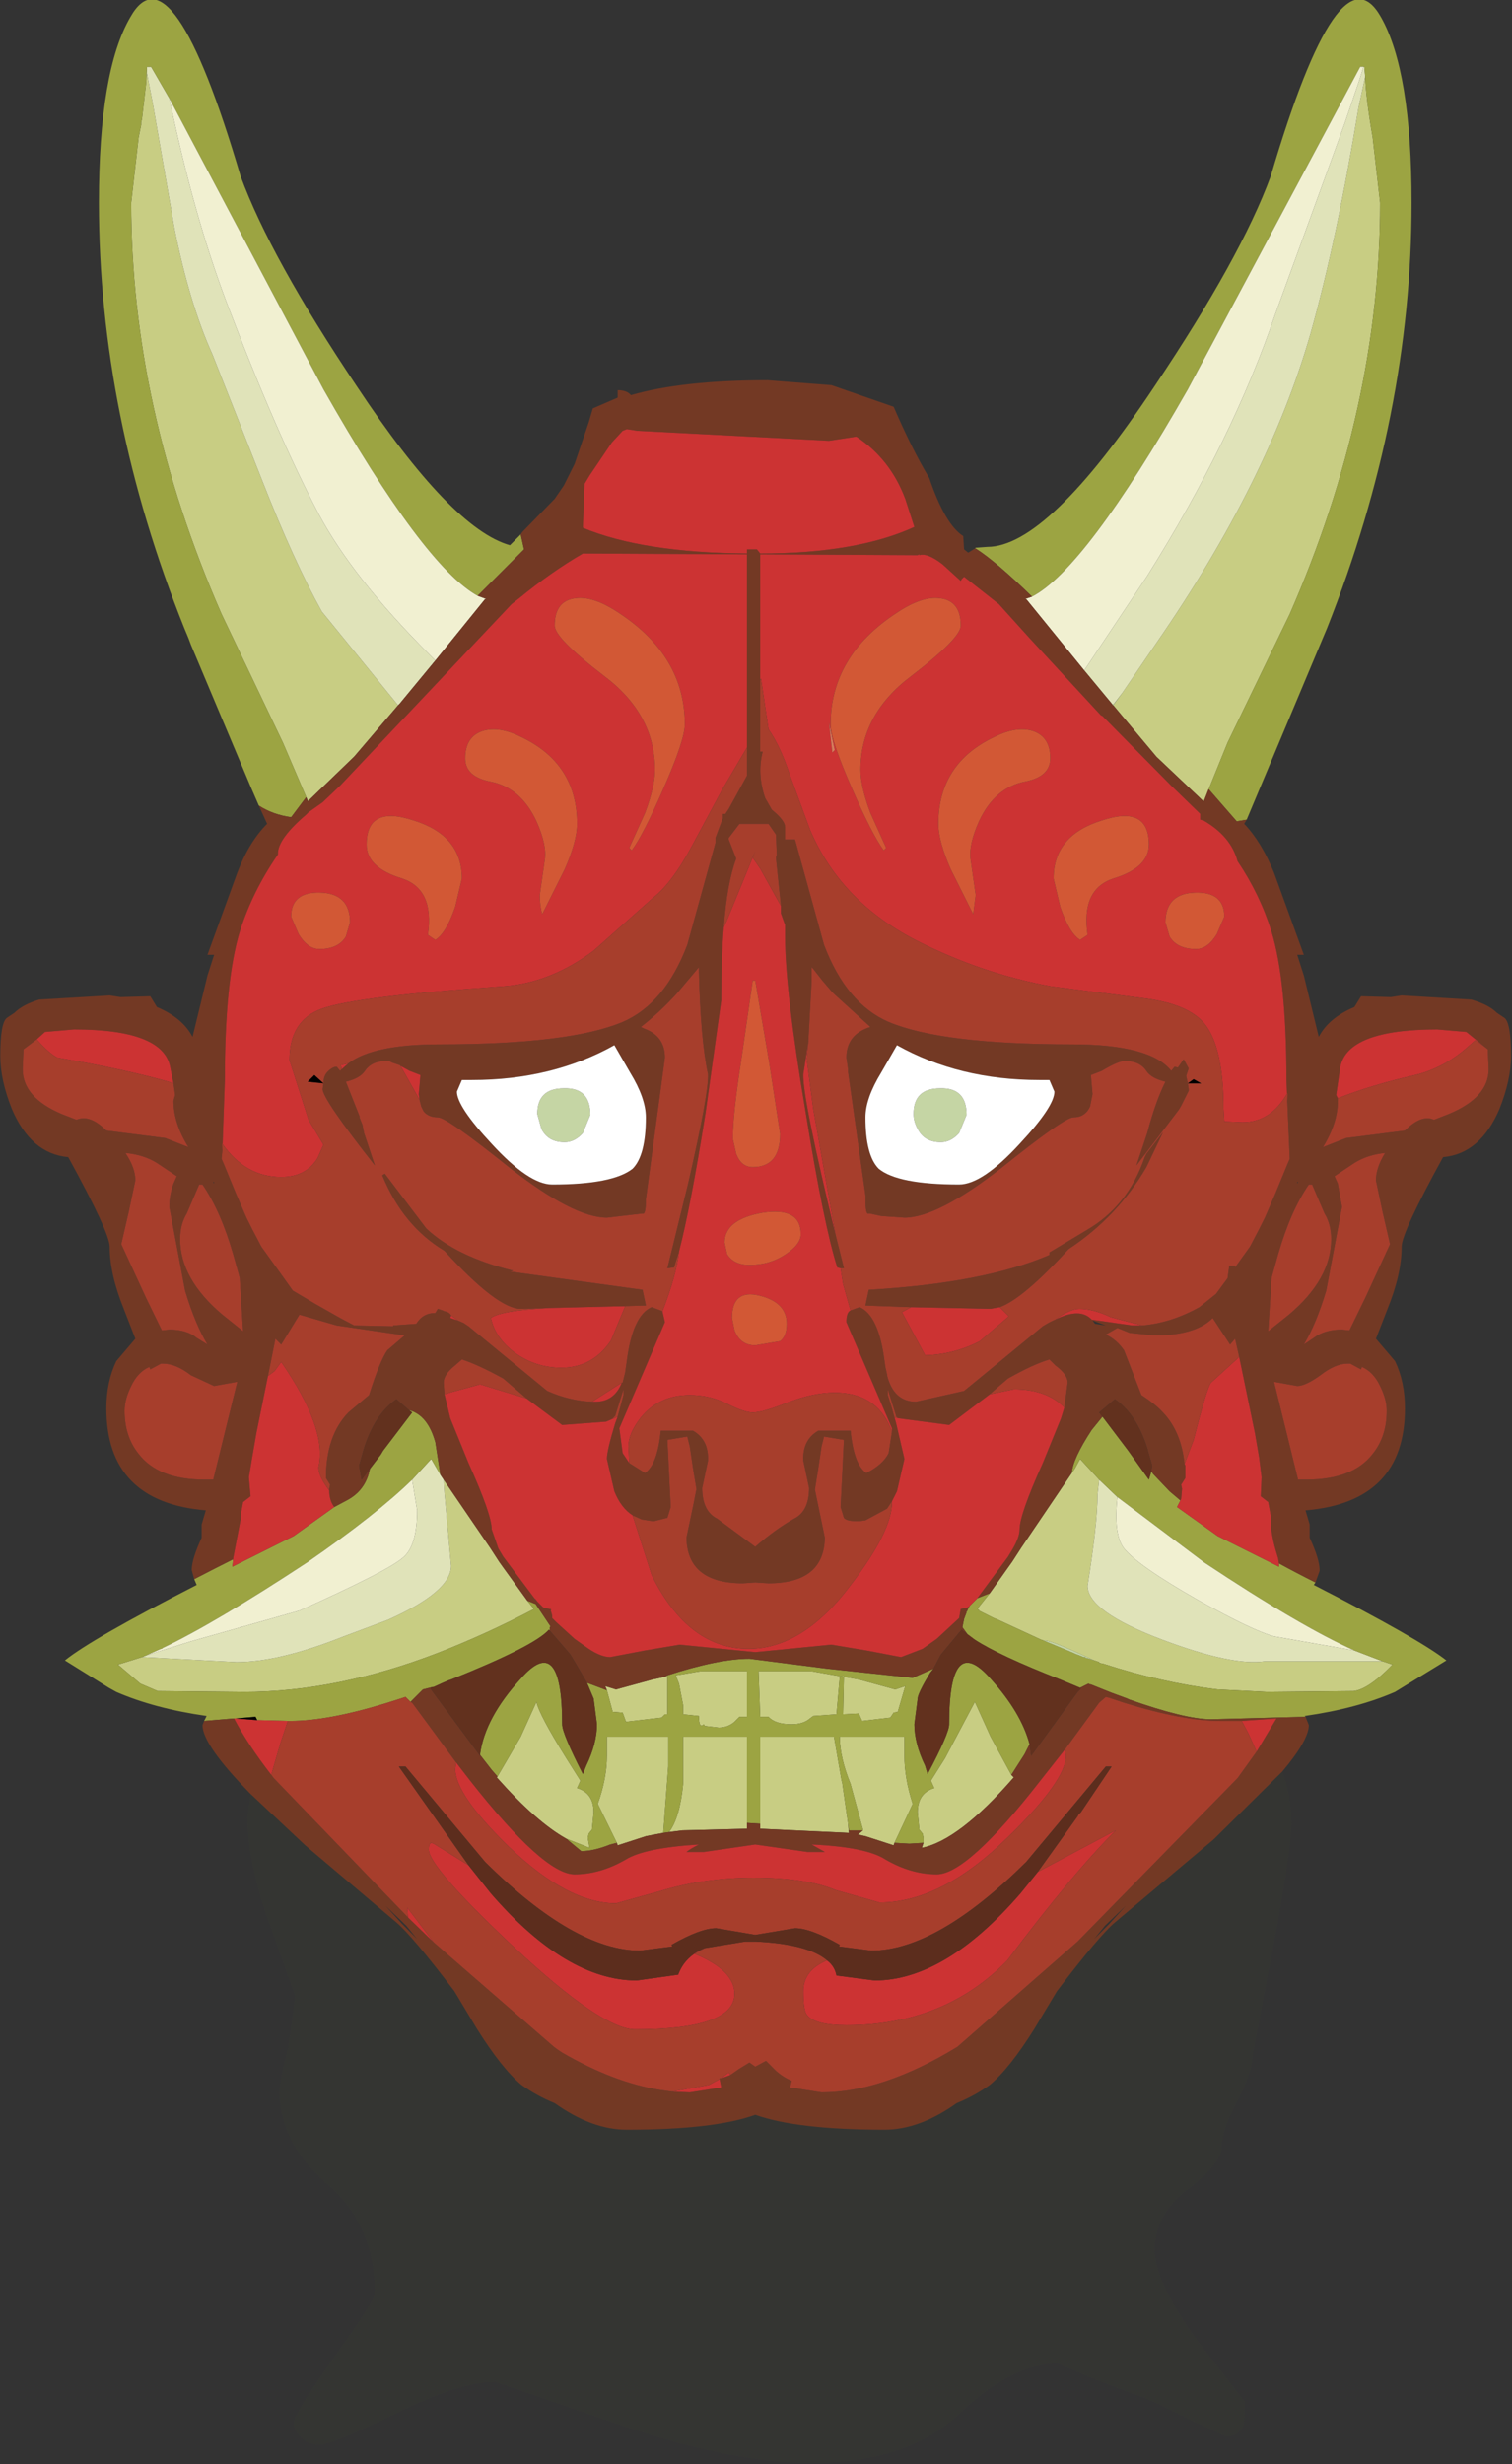 <?xml version="1.0" encoding="UTF-8" standalone="no"?>
<svg xmlns:ffdec="https://www.free-decompiler.com/flash" xmlns:xlink="http://www.w3.org/1999/xlink" ffdec:objectType="frame" height="126.15px" width="77.45px" xmlns="http://www.w3.org/2000/svg">
  <rect width="100%" height="100%" fill="#333333" stroke="none"/>
  <g transform="matrix(1.0, 0.0, 0.0, 1.0, -73.35, -117.35)">
    <use ffdec:characterId="542" height="148.55" id="am_Moment_Hard" transform="matrix(0.849, 0.0, 0.0, 0.849, 73.364, 117.332)" width="91.15" xlink:href="#sprite0"/>
  </g>
  <defs>
    <g id="sprite0" transform="matrix(1.0, 0.0, 0.0, 1.0, 10.05, 14.15)">
      <use ffdec:characterId="541" height="148.55" transform="matrix(1.0, 0.0, 0.0, 1.0, -10.05, -14.15)" width="91.15" xlink:href="#shape0"/>
    </g>
    <g id="shape0" transform="matrix(1.0, 0.0, 0.0, 1.0, 10.05, 14.15)">
      <path d="M72.3 -9.5 Q72.35 -8.15 72.75 -5.85 L73.2 -1.9 Q73.2 10.45 67.75 22.9 L64.0 30.65 62.6 34.1 62.55 34.2 59.7 31.5 59.45 31.2 57.1 28.4 57.65 27.65 59.7 24.65 Q66.45 14.9 69.0 6.0 70.6 0.3 71.9 -7.65 L72.3 -9.5 M13.95 28.4 L11.3 31.5 8.5 34.2 8.5 34.15 7.0 30.65 3.3 22.9 Q-2.15 10.45 -2.15 -1.9 L-1.7 -5.85 -1.55 -6.6 -1.55 -6.75 -1.5 -6.95 -1.25 -9.1 -1.2 -9.7 -0.85 -7.9 0.45 -0.4 Q1.35 4.15 2.75 7.25 L5.75 14.85 Q7.65 19.7 9.35 22.75 L13.95 28.4 M16.7 75.1 L19.5 79.2 20.05 80.05 20.3 80.4 21.75 82.4 22.15 82.9 Q19.3 84.4 16.35 85.55 10.25 87.9 4.65 87.9 L-0.55 87.85 -1.6 87.4 -2.95 86.25 -2.3 86.05 -1.5 85.8 4.2 86.1 Q6.75 86.1 10.55 84.6 L13.35 83.55 Q17.15 81.85 17.15 80.3 L16.75 75.9 16.7 75.1 M26.55 87.8 L26.45 87.55 27.1 87.75 29.3 87.15 30.0 87.0 30.15 86.95 30.2 86.95 30.2 87.75 30.2 88.65 30.2 88.75 30.2 89.25 30.15 89.25 30.05 89.25 29.85 89.45 27.7 89.7 27.5 89.15 26.9 89.1 26.55 87.8 M49.65 81.95 L50.75 80.4 51.0 80.05 51.55 79.2 54.8 74.4 55.1 73.85 56.25 75.1 56.15 76.0 Q56.15 77.75 55.55 81.5 55.55 83.05 60.05 84.75 64.3 86.35 66.25 86.05 L73.35 86.05 73.95 86.25 Q72.5 87.75 71.6 87.85 L66.4 87.9 63.4 87.75 Q60.05 87.35 56.5 86.2 L56.25 86.15 56.25 86.1 55.95 86.0 Q53.4 84.8 53.0 84.8 L52.9 84.8 52.75 84.75 50.15 83.55 49.9 83.45 49.0 83.0 49.0 82.95 48.9 82.9 48.85 82.9 48.9 82.9 49.05 82.7 49.65 81.95 M50.95 92.9 L51.1 93.05 Q47.8 96.85 45.55 97.3 L45.65 97.0 45.65 96.7 45.6 96.45 45.4 96.2 45.3 95.15 Q45.3 94.0 46.3 93.7 L46.1 93.25 46.95 91.9 48.75 88.5 49.7 90.6 50.95 92.9 M43.9 97.0 L43.85 97.15 42.15 96.6 41.7 96.5 42.0 96.25 42.0 96.2 41.25 93.45 Q40.6 91.85 40.6 90.6 L41.05 90.6 44.5 90.6 44.5 91.75 Q44.5 93.1 45.0 94.65 L43.9 97.0 M41.1 95.85 L41.15 96.4 35.8 96.15 35.8 95.85 35.8 90.6 40.25 90.6 40.7 93.2 40.75 93.4 41.1 95.85 M35.0 95.8 L35.0 96.15 31.1 96.25 30.3 96.35 Q30.95 95.5 31.15 93.45 L31.15 90.6 35.0 90.6 35.0 95.8 M29.95 96.4 L29.15 96.55 28.9 96.6 27.2 97.15 27.15 97.0 26.0 94.65 Q26.55 93.1 26.55 91.75 L26.55 90.6 30.0 90.6 30.25 90.6 30.25 92.4 29.95 96.4 M24.1 96.75 Q22.3 95.75 19.9 93.05 L19.95 93.0 21.35 90.6 22.3 88.5 Q22.45 89.25 24.1 91.9 L24.95 93.25 24.75 93.7 Q25.75 94.0 25.75 95.15 L25.65 96.2 25.45 96.45 25.4 96.7 25.5 97.3 24.1 96.75 M39.0 89.35 L38.8 89.5 Q38.4 89.85 37.7 89.85 36.7 89.85 36.3 89.4 L36.1 89.4 35.8 89.4 35.7 86.65 36.95 86.65 38.9 86.65 41.75 87.15 43.95 87.75 44.55 87.55 44.1 89.1 43.85 89.15 43.65 89.45 41.95 89.65 41.75 89.2 40.8 89.25 40.85 86.95 40.6 86.95 40.4 89.25 39.0 89.35 M34.25 89.7 Q33.85 90.05 33.3 90.05 L32.45 89.95 32.4 89.85 Q32.1 90.15 32.1 89.35 L31.15 89.25 31.15 88.7 30.9 87.4 30.7 86.9 32.2 86.65 34.1 86.65 35.0 86.65 35.0 89.4 34.55 89.4 34.25 89.7" fill="#c8cd83" fill-rule="evenodd" stroke="none"/>
      <path d="M72.2 -10.1 L72.25 -10.1 72.3 -9.5 71.9 -7.65 Q70.6 0.3 69.0 6.0 66.45 14.9 59.7 24.65 L57.65 27.65 57.15 28.3 57.05 28.35 55.35 26.3 59.15 20.6 Q64.3 12.4 66.9 4.75 L71.05 -6.65 71.95 -9.3 72.2 -10.1 M16.2 25.7 L14.05 28.3 13.95 28.4 9.35 22.75 Q7.65 19.7 5.75 14.85 L2.75 7.25 Q1.35 4.15 0.45 -0.4 L-0.85 -7.9 -1.2 -9.7 -1.25 -9.1 -1.2 -10.1 -0.95 -10.1 0.15 -8.2 Q1.6 -1.2 3.6 4.1 6.6 12.0 9.15 16.85 11.2 20.7 15.85 25.35 L16.2 25.7 M16.5 74.8 L16.7 75.1 16.75 75.9 17.15 80.3 Q17.15 81.85 13.35 83.55 L10.55 84.6 Q6.75 86.1 4.2 86.1 L-1.5 85.8 -1.25 85.7 1.45 84.85 8.0 83.0 Q13.35 80.6 14.25 79.8 15.1 79.1 15.1 76.95 L14.8 75.1 15.95 73.85 16.5 74.8 M57.35 76.15 Q57.1 78.4 57.75 79.25 58.6 80.3 62.2 82.35 65.5 84.2 66.8 84.55 L71.65 85.4 73.35 86.05 66.25 86.05 Q64.3 86.35 60.05 84.75 55.55 83.05 55.55 81.5 56.15 77.75 56.15 76.0 L56.25 75.1 57.35 76.15" fill="#e0e3b9" fill-rule="evenodd" stroke="none"/>
      <path d="M72.2 -10.1 L72.0 -10.1 61.6 9.35 Q55.4 20.2 52.2 21.85 50.05 19.75 48.8 18.95 L48.75 18.95 48.8 18.9 49.5 18.85 Q53.15 18.85 59.6 9.15 64.8 1.4 66.6 -3.5 70.75 -17.55 73.25 -13.1 75.1 -9.85 75.1 -1.9 75.1 10.9 70.0 23.75 L65.15 35.3 64.55 35.4 62.85 33.45 62.6 34.1 64.0 30.65 67.75 22.9 Q73.2 10.45 73.2 -1.9 L72.75 -5.85 Q72.35 -8.15 72.3 -9.5 L72.25 -10.1 72.2 -10.1 M21.35 18.1 L21.55 19.0 18.75 21.8 Q15.5 20.0 9.45 9.35 L0.15 -8.2 -0.95 -10.1 -1.2 -10.1 -1.25 -9.1 -1.5 -6.95 -1.55 -6.75 -1.55 -6.6 -1.7 -5.85 -2.15 -1.9 Q-2.15 10.45 3.3 22.9 L7.0 30.65 8.5 34.15 8.4 33.95 7.5 35.15 Q6.4 35.0 5.55 34.45 L5.05 33.3 1.45 24.75 1.3 24.35 1.05 23.75 Q-4.1 10.9 -4.1 -1.9 -4.1 -9.85 -2.2 -13.1 0.3 -17.55 4.45 -3.5 6.25 1.4 11.45 9.15 17.15 17.75 20.7 18.75 L21.35 18.1 M1.65 81.1 Q2.9 80.45 4.0 79.9 L3.95 80.35 7.65 78.5 10.1 76.75 10.85 76.35 Q12.0 75.75 12.25 74.45 L12.9 73.6 13.05 73.35 14.8 71.05 14.6 70.9 Q15.75 71.2 16.2 72.85 L16.5 74.8 15.95 73.85 14.8 75.1 Q12.65 77.2 8.45 80.1 2.9 83.75 -0.25 85.25 L-0.3 85.3 -0.35 85.3 -1.25 85.7 -1.5 85.8 -2.3 86.05 -2.95 86.25 -1.6 87.4 -0.55 87.85 4.65 87.9 Q10.25 87.9 16.35 85.55 19.3 84.4 22.15 82.9 L21.75 82.4 22.25 82.6 23.15 83.95 23.1 84.0 23.1 84.2 23.05 84.15 Q22.15 85.15 17.15 87.15 L17.0 87.2 16.65 87.35 16.1 87.6 16.05 87.6 15.45 87.75 14.7 88.5 14.4 88.2 14.25 88.25 14.1 88.3 13.15 88.6 Q9.7 89.65 7.45 89.65 L7.3 89.65 5.45 89.6 5.35 89.4 4.15 89.5 4.05 89.5 2.25 89.65 2.4 89.35 Q-0.75 88.9 -3.05 87.9 L-3.5 87.65 -6.15 86.0 Q-4.55 84.7 1.8 81.45 L1.65 81.1 M25.35 87.35 L26.55 87.8 26.9 89.1 27.5 89.15 27.7 89.7 29.85 89.45 30.05 89.25 30.15 89.25 30.2 89.25 30.2 88.75 30.2 88.65 30.2 87.75 30.2 86.95 30.15 86.95 30.0 87.0 30.2 86.9 Q33.3 85.9 35.15 85.9 L39.85 86.5 45.0 87.05 46.25 86.5 46.05 86.75 Q45.3 88.0 45.3 88.3 L45.1 89.85 Q45.1 91.0 45.75 92.35 L45.9 92.85 Q47.2 90.4 47.2 89.85 47.2 84.25 49.7 87.1 51.55 89.15 52.05 91.05 L51.75 91.65 50.95 92.9 49.7 90.6 48.75 88.5 46.95 91.9 46.1 93.25 46.3 93.7 Q45.3 94.0 45.3 95.15 L45.4 96.2 45.6 96.45 45.65 96.7 45.65 97.0 44.8 97.05 43.9 97.0 45.0 94.65 Q44.5 93.1 44.5 91.75 L44.5 90.6 41.05 90.6 40.6 90.6 Q40.6 91.85 41.25 93.45 L42.0 96.2 42.0 96.25 41.15 96.25 41.1 95.85 40.75 93.4 40.7 93.2 40.25 90.6 35.8 90.6 35.8 95.85 35.0 95.8 35.0 90.6 31.15 90.6 31.15 93.45 Q30.95 95.5 30.3 96.35 L31.1 96.25 30.3 96.35 29.95 96.4 30.25 92.4 30.25 90.6 30.0 90.6 26.55 90.6 26.55 91.75 Q26.55 93.1 26.0 94.65 L27.15 97.0 26.75 97.1 Q25.75 97.5 25.0 97.5 L24.1 96.75 25.5 97.3 25.4 96.7 25.45 96.45 25.65 96.2 25.75 95.15 Q25.75 94.0 24.75 93.7 L24.95 93.25 24.1 91.9 Q22.45 89.25 22.3 88.5 L21.35 90.6 19.95 93.0 19.6 92.6 18.9 91.7 18.9 91.65 Q19.2 89.45 21.35 87.1 23.85 84.25 23.85 89.85 23.85 90.4 25.1 92.85 L25.3 92.35 Q25.95 91.0 25.95 89.85 L25.75 88.3 25.35 87.35 M48.75 84.75 L48.4 84.55 48.0 84.0 48.1 83.5 48.25 83.1 48.25 83.05 48.3 83.0 48.35 82.85 48.45 82.7 48.55 82.6 48.6 82.55 48.9 82.25 49.65 81.95 49.05 82.7 48.9 82.9 48.85 82.9 48.9 82.9 49.0 82.95 49.0 83.0 49.9 83.45 50.15 83.55 52.75 84.75 52.9 84.8 54.7 85.55 54.8 85.6 55.2 85.75 55.3 85.8 55.4 85.8 55.45 85.85 55.65 85.9 55.95 86.0 56.25 86.1 56.25 86.15 56.5 86.2 Q60.05 87.35 63.4 87.75 L66.4 87.9 71.6 87.85 Q72.5 87.75 73.95 86.25 L73.35 86.05 71.65 85.4 Q68.4 83.95 62.6 80.1 L57.35 76.15 56.25 75.1 55.1 73.85 54.8 74.4 54.6 74.7 Q54.65 73.85 55.8 72.1 L56.45 71.3 58.0 73.35 59.25 75.1 59.4 74.6 59.5 74.75 60.5 75.8 61.15 76.35 60.95 76.75 63.4 78.5 67.1 80.35 67.1 80.15 Q68.2 80.75 69.3 81.3 L69.2 81.45 Q75.55 84.7 77.2 86.0 L74.1 87.9 Q71.8 88.9 68.65 89.35 L68.7 89.4 63.0 89.55 Q61.45 89.55 58.05 88.35 L57.95 88.3 57.0 87.95 56.0 87.55 55.75 87.45 55.7 87.45 55.6 87.4 55.1 87.65 53.9 87.15 Q50.2 85.7 48.75 84.75 M39.0 89.35 L40.4 89.25 40.6 86.95 40.85 86.95 40.8 89.25 41.75 89.2 41.95 89.65 43.65 89.45 43.85 89.15 44.1 89.1 44.55 87.55 43.95 87.75 41.75 87.15 38.9 86.65 36.95 86.65 35.7 86.65 35.8 89.4 36.1 89.4 36.3 89.4 Q36.7 89.85 37.7 89.85 38.4 89.85 38.8 89.5 L39.0 89.35 M34.25 89.7 L34.55 89.4 35.0 89.4 35.0 86.65 34.1 86.65 32.2 86.65 30.7 86.9 30.9 87.4 31.15 88.7 31.15 89.25 32.1 89.35 Q32.1 90.15 32.4 89.85 L32.45 89.95 33.3 90.05 Q33.85 90.05 34.25 89.7" fill="#9ca442" fill-rule="evenodd" stroke="none"/>
      <path d="M52.2 21.85 Q55.4 20.2 61.6 9.35 L72.0 -10.1 72.2 -10.1 71.95 -9.3 71.05 -6.65 66.9 4.75 Q64.3 12.4 59.15 20.6 L55.35 26.3 51.85 22.0 51.75 22.0 52.2 21.85 M18.75 21.8 L19.3 22.0 19.2 22.0 16.2 25.7 15.85 25.35 Q11.2 20.7 9.15 16.85 6.6 12.0 3.6 4.1 1.6 -1.2 0.15 -8.2 L9.45 9.35 Q15.5 20.0 18.75 21.8 M14.8 75.1 L15.1 76.95 Q15.1 79.1 14.25 79.8 13.35 80.6 8.0 83.0 L1.45 84.85 -1.25 85.7 -0.35 85.3 -0.3 85.3 -0.25 85.25 Q2.9 83.75 8.45 80.1 12.65 77.2 14.8 75.1 M71.65 85.4 L66.8 84.55 Q65.5 84.2 62.2 82.35 58.6 80.3 57.75 79.25 57.1 78.4 57.35 76.15 L62.6 80.1 Q68.4 83.95 71.65 85.4" fill="#f1f0d1" fill-rule="evenodd" stroke="none"/>
      <path d="M62.6 34.1 L62.85 33.45 64.55 35.4 65.15 35.3 65.0 35.55 Q66.05 36.65 66.8 38.5 L68.6 43.45 68.2 43.45 68.6 44.7 69.5 48.4 Q70.1 47.25 71.65 46.6 L72.05 45.95 73.85 46.0 74.5 45.9 78.7 46.15 Q79.75 46.45 80.25 46.95 L80.7 47.25 Q81.1 47.55 81.1 49.55 81.1 51.0 80.4 52.75 79.25 55.45 77.0 55.65 74.5 60.2 74.5 61.05 74.5 62.7 73.65 64.8 L72.95 66.6 74.1 67.95 Q74.7 69.2 74.7 70.8 74.7 76.45 68.7 76.95 L68.95 77.8 68.95 78.6 Q69.55 79.9 69.55 80.55 L69.55 80.6 69.3 81.3 Q68.2 80.75 67.1 80.15 L67.05 79.85 66.9 79.35 Q66.6 78.3 66.6 77.5 L66.6 77.25 66.45 76.45 66.0 76.1 66.05 74.95 65.9 73.75 65.65 72.3 64.7 67.7 64.6 67.25 64.45 66.6 64.15 66.95 63.1 65.35 63.0 65.45 Q61.95 66.4 59.6 66.4 L58.1 66.25 57.35 65.95 56.65 66.35 Q57.3 66.65 57.75 67.3 L58.8 70.0 Q59.65 70.55 60.1 71.05 61.2 72.2 61.4 74.15 L61.45 74.25 61.45 75.0 61.2 75.4 61.25 75.65 61.2 76.25 61.15 76.35 60.5 75.8 59.5 74.75 59.4 74.6 59.4 74.55 59.45 74.25 59.2 73.4 59.15 73.2 Q58.5 71.15 57.2 70.25 L56.25 71.05 56.45 71.3 55.8 72.1 Q54.65 73.85 54.6 74.7 L54.8 74.4 51.55 79.2 51.0 80.05 50.75 80.4 49.65 81.95 48.9 82.25 50.75 79.75 51.05 79.25 Q51.45 78.55 51.45 78.1 51.45 77.2 52.85 74.1 L53.95 71.4 54.15 70.75 54.35 69.25 Q54.35 68.75 53.6 68.2 L53.25 67.85 Q52.25 68.15 50.75 69.0 50.15 69.5 49.65 69.95 L47.2 71.8 44.15 71.4 44.0 71.3 44.0 71.25 43.5 69.65 43.5 70.0 43.75 70.8 44.0 71.7 44.5 73.85 44.05 75.8 43.75 76.4 43.45 76.85 42.15 77.55 41.8 77.6 41.6 77.6 Q41.0 77.6 40.85 77.4 L40.65 76.75 40.85 72.7 39.65 72.5 39.5 73.1 39.3 74.45 39.1 75.7 39.7 78.6 Q39.65 81.35 36.3 81.35 L35.5 81.3 34.75 81.35 Q31.4 81.35 31.35 78.6 L31.8 76.45 31.95 75.7 31.95 75.65 31.75 74.45 31.55 73.1 31.4 72.5 30.2 72.7 30.4 76.75 30.2 77.4 29.4 77.6 29.35 77.6 29.3 77.6 28.65 77.5 28.1 77.25 Q27.4 76.8 27.0 75.8 L26.55 73.85 Q26.55 73.35 27.05 71.7 L27.2 71.3 27.55 70.0 27.55 69.65 27.05 71.25 26.85 71.45 26.5 71.6 23.85 71.8 21.7 70.2 20.3 69.0 Q18.75 68.15 17.8 67.85 L17.4 68.2 Q16.7 68.75 16.7 69.25 L16.75 69.95 17.1 71.4 18.2 74.1 Q19.6 77.2 19.6 78.1 L20.0 79.25 20.3 79.75 22.25 82.35 22.2 82.25 22.35 82.45 22.45 82.55 22.7 82.8 22.8 82.85 23.1 82.9 23.15 82.9 23.2 82.95 23.15 82.95 23.25 83.3 23.25 83.45 23.5 83.7 24.6 84.7 25.45 85.3 Q26.2 85.8 26.75 85.8 L28.85 85.4 30.95 85.05 35.5 85.5 40.1 85.05 42.2 85.4 44.3 85.8 45.6 85.3 46.45 84.7 47.8 83.45 47.9 82.9 48.35 82.8 48.45 82.7 48.35 82.85 48.3 83.0 48.25 83.05 48.25 83.1 48.1 83.5 48.0 84.0 48.4 84.55 48.75 84.75 47.95 84.15 46.7 85.65 46.25 86.5 45.0 87.05 39.85 86.5 35.15 85.9 Q33.3 85.9 30.2 86.9 L30.0 87.0 29.3 87.15 27.1 87.75 26.45 87.55 26.55 87.8 25.35 87.35 25.0 86.75 24.35 85.65 23.1 84.2 23.1 84.0 23.15 83.95 22.25 82.6 21.75 82.4 20.3 80.4 20.05 80.05 19.5 79.2 16.7 75.1 16.5 74.8 16.2 72.85 Q15.75 71.2 14.6 70.9 L13.85 70.25 Q12.55 71.15 11.9 73.2 L11.6 74.25 11.75 75.1 12.25 74.45 Q12.0 75.75 10.85 76.35 L10.1 76.75 Q9.8 76.35 9.8 75.75 L9.8 75.65 9.85 75.4 9.6 75.0 Q9.6 72.45 10.95 71.05 L12.2 70.0 Q12.85 67.95 13.3 67.3 L14.35 66.4 10.25 65.8 8.0 65.15 6.9 66.95 6.55 66.6 6.1 68.85 5.4 72.3 5.15 73.75 4.95 74.95 5.05 76.1 4.6 76.45 4.45 77.25 4.45 77.5 4.0 79.85 4.0 79.9 Q2.9 80.45 1.65 81.1 L1.5 80.55 Q1.5 79.9 2.1 78.6 L2.1 77.8 2.35 76.95 Q-3.65 76.45 -3.65 70.8 -3.65 69.2 -3.05 67.95 L-1.9 66.6 -2.6 64.8 Q-3.45 62.7 -3.45 61.05 -3.45 60.2 -5.95 55.65 -8.2 55.45 -9.35 52.75 -10.05 51.0 -10.05 49.55 -10.05 47.55 -9.65 47.25 L-9.2 46.95 Q-8.7 46.45 -7.7 46.15 L-3.45 45.9 -2.8 46.0 -1.0 45.95 -0.6 46.6 Q0.95 47.25 1.55 48.4 L2.45 44.7 2.85 43.45 2.45 43.45 4.25 38.5 Q4.95 36.65 6.05 35.55 L5.55 34.45 Q6.4 35.0 7.5 35.15 L8.4 33.95 8.5 34.15 8.5 34.2 11.3 31.5 13.95 28.4 14.05 28.3 16.2 25.7 19.2 22.0 19.3 22.0 18.75 21.8 21.55 19.0 21.35 18.1 21.45 17.95 23.4 15.95 23.95 15.15 24.6 13.85 25.45 11.35 25.7 10.5 27.2 9.85 27.2 9.4 Q27.75 9.4 28.0 9.7 31.1 8.8 36.25 8.8 L40.1 9.1 43.85 10.4 Q44.95 12.95 46.0 14.7 46.95 17.5 48.05 18.2 L48.1 19.0 48.35 19.2 48.75 18.95 48.8 18.95 Q50.05 19.75 52.2 21.85 L51.75 22.0 51.85 22.0 55.35 26.3 57.05 28.35 57.1 28.4 59.45 31.2 59.7 31.5 62.55 34.2 62.6 34.1 M44.55 15.95 Q43.65 13.55 41.6 12.2 L39.95 12.45 28.4 11.85 27.75 11.75 27.5 11.85 26.85 12.55 25.5 14.55 25.2 15.05 25.1 17.7 Q28.7 19.2 35.0 19.25 L35.0 19.0 35.6 19.0 35.8 19.25 Q41.6 19.25 45.1 17.65 L44.55 15.95 M67.6 52.25 L67.55 50.95 Q67.55 45.0 66.65 42.05 65.95 39.8 64.6 37.8 64.2 36.3 62.55 35.35 L62.35 35.3 62.35 35.2 62.35 34.95 60.6 33.25 56.45 29.05 56.35 29.0 52.05 24.35 50.2 22.3 48.1 20.65 47.95 20.8 47.9 20.9 46.8 19.9 Q45.9 19.2 45.4 19.35 L45.4 19.3 45.3 19.35 35.8 19.3 35.8 26.85 35.8 27.4 35.8 28.45 35.8 31.2 35.95 31.2 Q35.6 32.55 36.1 34.0 L36.5 34.7 Q37.3 35.35 37.3 35.75 L37.3 36.45 37.3 36.5 37.9 36.5 39.65 42.85 Q41.0 46.4 43.55 47.5 46.75 48.85 54.6 48.85 59.35 48.85 60.6 50.45 L60.8 50.2 61.0 50.25 61.35 49.75 61.65 50.3 61.5 50.75 61.6 51.2 61.65 51.55 61.65 51.65 61.2 52.55 61.05 52.8 58.5 56.15 59.15 54.2 Q59.65 52.3 60.25 51.1 59.4 50.9 59.1 50.45 58.7 49.85 57.8 49.85 57.4 49.85 56.4 50.45 L55.75 50.7 55.85 51.85 55.7 52.6 Q55.4 53.25 54.7 53.25 54.15 53.25 50.35 56.3 46.5 59.3 44.5 59.3 L43.1 59.2 42.4 59.05 42.35 59.05 Q42.15 59.15 42.15 58.2 L42.15 57.95 41.1 50.5 41.1 50.35 41.0 49.65 Q41.0 48.25 42.45 47.8 L40.25 45.8 40.15 45.7 39.55 45.0 39.0 44.3 38.9 44.2 38.9 45.05 38.7 48.75 38.4 50.65 Q38.35 52.1 40.35 60.35 L40.85 62.35 40.65 62.35 40.45 62.3 Q39.65 59.8 38.55 53.0 37.3 45.6 37.3 42.3 L37.3 41.65 37.05 40.95 37.05 40.5 36.75 37.6 36.8 37.4 36.75 36.25 36.75 36.2 36.3 35.55 34.55 35.55 33.9 36.4 33.9 36.5 34.35 37.65 Q33.8 39.1 33.6 41.8 33.45 43.65 33.45 46.05 L33.45 46.2 32.5 53.0 Q31.6 58.65 30.9 61.35 L30.6 62.3 30.2 62.35 31.45 57.25 Q32.7 51.8 32.65 50.65 32.2 48.6 32.1 44.4 L32.1 44.2 30.75 45.8 Q29.75 46.9 28.6 47.8 L28.8 47.9 Q30.05 48.35 30.05 49.65 L28.9 58.2 Q28.9 59.15 28.7 59.05 L26.55 59.3 Q24.55 59.3 20.7 56.3 16.9 53.25 16.35 53.25 15.8 53.25 15.5 52.9 L15.35 52.6 15.25 52.2 15.2 51.85 15.3 50.7 14.65 50.45 14.1 50.15 14.05 50.1 13.6 49.95 13.4 49.85 13.35 49.85 13.25 49.85 Q12.35 49.85 11.95 50.45 11.65 50.9 10.8 51.1 L11.65 53.25 11.6 53.2 11.8 53.7 11.9 54.2 12.55 56.15 Q9.4 52.15 9.4 51.55 L9.45 51.2 Q9.45 50.75 9.7 50.5 10.0 50.2 10.25 50.2 L10.45 50.45 10.55 50.35 10.95 50.0 Q12.45 48.85 16.45 48.85 24.3 48.85 27.5 47.5 30.05 46.4 31.4 42.85 L33.1 36.7 33.1 36.4 33.55 35.2 33.55 34.95 33.7 34.95 33.9 34.65 35.0 32.65 35.0 30.95 35.0 19.3 25.1 19.25 Q23.2 20.35 21.25 21.95 L20.8 22.3 10.45 33.25 9.4 34.25 8.55 34.85 8.4 35.0 Q6.7 36.45 6.7 37.35 L6.7 37.4 Q5.15 39.65 4.4 42.05 3.5 45.0 3.5 50.95 L3.35 55.25 3.3 55.75 3.45 56.1 4.15 57.8 4.8 59.3 5.15 60.0 5.7 61.05 6.85 62.65 7.6 63.7 8.95 64.5 10.45 65.35 11.3 65.8 13.65 65.85 13.65 65.8 15.05 65.7 Q15.45 65.05 16.2 65.05 L16.35 64.8 16.65 64.9 16.75 64.95 Q17.05 65.0 17.15 65.2 L17.1 65.35 17.55 65.5 17.9 65.65 18.2 65.85 22.95 69.75 Q24.3 70.35 25.65 70.4 L25.85 70.4 Q27.0 70.4 27.45 69.25 L27.5 69.25 27.65 68.65 27.75 67.95 Q28.1 65.2 29.25 64.7 L29.8 64.9 29.9 64.95 30.05 65.6 27.3 72.0 27.5 73.5 27.9 74.1 28.85 74.7 Q29.6 74.2 29.8 72.15 L31.75 72.15 Q32.7 72.7 32.65 73.95 L32.3 75.6 Q32.3 77.0 33.2 77.45 L35.5 79.15 Q36.7 78.1 37.85 77.45 38.75 77.0 38.75 75.6 L38.4 73.95 Q38.35 72.7 39.3 72.15 L41.25 72.15 Q41.45 74.2 42.2 74.7 43.2 74.2 43.55 73.5 L43.75 72.2 43.75 72.0 41.0 65.6 Q41.0 65.0 41.25 64.9 L41.8 64.7 Q42.95 65.2 43.3 67.95 L43.35 68.3 43.45 68.75 43.45 68.8 Q43.85 70.4 45.2 70.4 L48.1 69.75 49.2 68.85 52.85 65.85 Q53.25 65.6 53.6 65.45 55.1 64.7 55.8 65.45 L58.25 65.8 58.85 65.8 Q60.6 65.65 62.3 64.7 L63.3 63.9 64.0 62.95 64.1 62.2 64.45 62.2 64.45 62.3 65.35 61.05 65.9 60.0 66.25 59.3 66.9 57.8 67.6 56.1 67.75 55.75 67.6 52.25 M70.65 52.1 L70.65 52.25 Q70.65 53.6 69.75 55.05 L71.15 54.5 74.7 54.05 Q75.7 53.05 76.45 53.4 L77.35 53.05 Q79.75 52.05 79.75 50.35 L79.7 49.15 79.45 48.95 78.4 48.1 76.65 47.95 Q71.25 47.95 70.8 50.2 L70.55 51.9 70.65 52.1 M27.95 50.55 L27.0 48.9 Q23.25 51.0 18.4 51.0 L17.8 51.0 17.5 51.7 Q17.5 52.6 19.6 54.85 21.85 57.3 23.25 57.3 26.9 57.3 28.1 56.35 28.9 55.55 28.9 53.25 28.9 52.1 27.95 50.55 M23.05 64.75 L21.35 64.8 Q19.95 64.8 16.75 61.3 14.25 59.8 13.0 56.75 L13.15 56.65 15.65 59.95 Q17.45 61.65 20.9 62.5 L20.7 62.55 28.7 63.65 28.9 64.6 27.05 64.65 23.05 64.75 M0.4 51.2 L0.2 50.2 Q-0.25 47.95 -5.6 47.95 L-7.35 48.1 -7.85 48.55 -8.65 49.15 -8.7 50.35 Q-8.7 52.05 -6.35 53.05 L-5.45 53.4 Q-4.65 53.05 -3.65 54.05 L-0.1 54.5 1.3 55.05 Q0.4 53.6 0.4 52.25 L0.5 51.9 0.4 51.2 M2.85 57.15 L2.8 57.15 2.85 57.25 2.85 57.15 M1.95 57.3 L1.2 59.05 Q0.8 59.7 0.8 60.6 0.8 63.0 3.35 65.15 L4.6 66.15 4.4 62.95 4.35 62.75 4.0 61.5 Q3.25 58.9 2.15 57.3 L1.95 57.3 M0.4 57.25 L0.6 56.8 -0.6 56.0 Q-1.4 55.5 -2.5 55.4 -1.9 56.3 -1.9 57.05 L-2.3 58.95 -2.75 60.9 -1.25 64.15 -0.3 66.1 0.15 66.05 Q1.2 66.05 1.8 66.55 L2.45 66.95 Q1.7 65.7 1.1 63.7 L0.15 58.65 Q0.15 57.95 0.4 57.25 M2.85 69.45 L1.45 68.8 Q0.55 68.1 -0.25 68.1 L-0.35 68.1 -1.0 68.45 -1.05 68.3 Q-1.75 68.6 -2.15 69.45 -2.55 70.25 -2.55 70.95 -2.55 72.5 -1.7 73.55 -0.5 75.1 2.25 75.1 L2.8 75.1 4.25 69.2 2.85 69.45 M2.25 89.65 L4.05 89.5 Q4.9 91.1 6.3 92.9 L6.45 93.1 14.55 101.5 16.05 102.95 16.1 103.0 23.35 109.3 23.55 109.45 23.85 109.65 Q26.95 111.45 29.75 111.9 L30.45 112.0 30.5 112.0 31.55 112.05 33.45 111.75 33.35 111.25 33.35 111.2 33.45 111.2 34.0 111.0 34.5 110.65 35.15 110.25 35.5 110.5 36.15 110.15 36.75 110.75 Q37.2 111.15 37.7 111.35 L37.6 111.75 39.5 112.05 Q43.2 112.05 47.7 109.3 L54.95 102.95 64.6 93.1 65.75 91.5 66.95 89.5 64.85 89.65 63.55 89.65 Q61.3 89.65 57.75 88.55 L56.85 88.25 56.65 88.2 56.25 88.55 54.2 91.35 52.7 93.25 Q48.3 98.9 46.45 98.9 44.9 98.9 43.35 98.0 42.2 97.25 38.9 97.1 L39.7 97.55 38.65 97.55 35.5 97.1 32.4 97.55 31.35 97.55 Q31.6 97.35 32.1 97.1 28.85 97.3 27.7 98.0 26.15 98.9 24.6 98.9 22.75 98.9 18.3 93.25 L17.45 92.15 14.8 88.55 14.7 88.5 15.45 87.75 16.05 87.6 15.9 87.65 15.95 87.75 16.05 87.9 18.9 91.75 18.9 91.7 19.6 92.6 19.95 93.0 19.9 93.05 Q22.3 95.75 24.1 96.75 L25.0 97.5 Q25.75 97.5 26.75 97.1 L27.15 97.0 27.2 97.15 28.9 96.6 29.15 96.55 29.95 96.4 30.3 96.35 31.1 96.25 35.0 96.15 35.0 95.8 35.8 95.85 35.8 96.15 41.15 96.4 41.1 95.85 41.15 96.25 42.0 96.25 41.7 96.5 42.15 96.6 43.85 97.15 43.9 97.0 44.8 97.05 45.65 97.0 45.55 97.3 Q47.8 96.85 51.1 93.05 L50.95 92.9 51.75 91.65 52.05 91.05 52.15 91.75 54.95 87.9 55.1 87.75 55.15 87.65 55.1 87.65 55.6 87.4 55.7 87.45 55.75 87.45 56.0 87.55 57.0 87.95 57.95 88.3 58.05 88.35 Q61.45 89.55 63.0 89.55 L68.7 89.4 68.9 89.9 Q68.9 90.8 67.3 92.7 L63.15 96.8 57.2 101.8 Q56.25 102.6 53.7 105.95 L52.35 108.2 Q50.85 110.6 49.65 111.6 48.75 112.25 47.65 112.7 45.4 114.3 43.3 114.3 38.05 114.3 35.5 113.4 33.0 114.3 27.75 114.3 25.65 114.3 23.4 112.7 22.3 112.25 21.4 111.6 20.2 110.6 18.7 108.2 L17.35 105.95 Q14.8 102.6 13.85 101.8 L8.35 97.15 5.05 94.05 Q2.15 91.1 2.15 89.9 L2.25 89.65 M73.8 60.9 L73.35 58.95 72.95 57.05 Q72.95 56.3 73.5 55.4 72.45 55.5 71.65 56.0 L70.45 56.8 70.65 57.25 70.9 58.65 69.95 63.7 Q69.35 65.7 68.6 66.95 L69.2 66.55 Q69.85 66.05 70.9 66.05 L71.35 66.1 72.3 64.15 73.8 60.9 M69.1 57.3 L68.9 57.3 Q67.8 58.9 67.05 61.5 L66.7 62.75 66.65 62.95 66.45 66.15 67.7 65.15 Q70.25 63.0 70.25 60.6 70.25 59.7 69.85 59.05 L69.1 57.3 M68.25 57.15 L68.2 57.15 68.2 57.25 68.25 57.15 M44.9 64.7 L42.15 64.6 42.35 63.65 Q49.3 63.25 53.25 61.55 L53.25 61.4 55.5 60.05 Q58.0 58.6 59.0 55.65 L59.1 55.45 60.1 54.15 59.1 56.25 Q57.35 59.25 54.4 61.2 51.65 64.2 50.25 64.7 L49.7 64.8 44.9 64.7 M68.2 69.45 L66.8 69.2 68.25 75.1 68.75 75.1 Q71.55 75.1 72.75 73.55 73.6 72.5 73.6 70.95 73.6 70.25 73.2 69.45 72.8 68.6 72.1 68.3 L72.05 68.45 71.4 68.1 71.25 68.1 Q70.5 68.1 69.6 68.8 68.7 69.45 68.2 69.45 M51.45 54.85 Q53.55 52.6 53.55 51.7 L53.25 51.0 52.65 51.0 Q47.8 51.0 44.05 48.9 L43.1 50.55 Q42.15 52.1 42.15 53.25 42.15 55.55 42.95 56.35 44.1 57.3 47.8 57.3 49.2 57.3 51.45 54.85 M55.85 65.5 L56.0 65.7 56.65 65.8 55.85 65.5 M57.85 100.8 L56.6 102.0 55.95 102.8 56.85 101.9 57.85 100.8 M15.1 102.8 L14.45 102.0 13.2 100.8 14.2 101.9 15.1 102.8" fill="#733924" fill-rule="evenodd" stroke="none"/>
      <path d="M4.0 79.9 L4.0 79.85 4.45 77.5 4.45 77.25 4.6 76.45 5.05 76.1 4.95 74.95 5.15 73.75 5.4 72.3 6.1 68.85 6.5 68.55 6.9 68.0 Q9.7 72.05 9.15 74.35 9.15 74.9 9.8 75.75 9.8 76.35 10.1 76.75 L7.65 78.5 3.95 80.35 4.0 79.9 M48.45 82.7 L48.35 82.8 47.9 82.9 47.8 83.45 46.45 84.7 45.6 85.3 44.3 85.8 42.2 85.4 40.1 85.05 35.5 85.5 30.95 85.05 28.85 85.4 26.75 85.8 Q26.2 85.8 25.45 85.3 L24.6 84.7 23.5 83.7 23.25 83.45 23.25 83.3 23.15 82.95 23.2 82.95 23.15 82.9 23.1 82.9 22.8 82.85 22.7 82.8 22.45 82.55 22.35 82.45 22.2 82.25 22.25 82.35 20.3 79.75 20.0 79.25 19.6 78.1 Q19.6 77.2 18.2 74.1 L17.1 71.4 16.75 69.95 17.25 69.8 18.9 69.35 21.7 70.2 23.85 71.8 26.5 71.6 27.2 71.3 27.05 71.7 Q26.55 73.35 26.55 73.85 L27.0 75.8 Q27.4 76.8 28.1 77.25 L29.25 80.85 Q31.45 85.3 35.1 85.3 38.4 85.3 41.3 81.4 43.75 78.2 43.75 76.45 L43.75 76.4 44.05 75.8 44.5 73.85 44.0 71.7 43.75 70.8 43.9 71.35 44.15 71.4 47.2 71.8 49.65 69.95 51.1 69.65 Q53.1 69.65 54.15 70.75 L53.95 71.4 52.85 74.1 Q51.45 77.2 51.45 78.1 51.45 78.55 51.05 79.25 L50.75 79.75 48.9 82.25 48.6 82.55 48.55 82.6 48.45 82.7 M31.95 75.65 L31.95 75.7 31.8 76.45 31.95 75.65 M61.15 76.35 L61.2 76.25 61.25 75.65 61.2 75.4 61.45 75.0 61.45 74.25 61.4 74.15 61.95 72.7 Q62.75 69.55 63.0 69.25 L64.7 67.7 65.65 72.3 65.9 73.75 66.05 74.95 66.0 76.1 66.45 76.45 66.6 77.25 66.6 77.5 Q66.6 78.3 66.9 79.35 L67.05 79.85 67.1 80.15 67.1 80.35 63.4 78.5 60.95 76.75 61.15 76.35 M44.55 15.95 L45.1 17.65 Q41.6 19.25 35.8 19.25 L35.6 19.0 35.0 19.0 35.0 19.25 Q28.7 19.2 25.1 17.7 L25.2 15.05 25.5 14.55 26.85 12.55 27.5 11.85 27.75 11.75 28.4 11.85 39.95 12.45 41.6 12.2 Q43.65 13.55 44.55 15.95 M35.8 26.85 L35.8 19.3 45.3 19.35 45.4 19.3 45.4 19.35 Q45.9 19.2 46.8 19.9 L47.9 20.9 47.95 20.8 48.1 20.65 50.2 22.3 52.05 24.35 56.35 29.0 56.45 29.05 60.6 33.25 62.35 34.95 62.35 35.2 62.35 35.3 62.55 35.35 Q64.2 36.3 64.6 37.8 65.95 39.8 66.65 42.05 67.55 45.0 67.55 50.95 L67.6 52.25 67.6 51.8 Q66.6 53.55 64.9 53.55 L63.8 53.5 63.75 52.7 Q63.75 49.0 62.6 47.6 61.65 46.45 59.15 46.1 L53.35 45.35 Q49.2 44.6 45.25 42.6 40.65 40.25 38.8 35.9 L37.55 32.5 Q37.0 30.85 36.3 29.85 L35.85 26.8 35.8 26.85 M58.85 65.8 L58.25 65.8 55.8 65.45 Q55.1 64.7 53.6 65.45 54.5 64.8 55.05 64.8 55.9 64.8 56.95 65.3 L58.85 65.8 M41.25 64.9 Q41.0 65.0 41.0 65.6 L43.75 72.0 43.75 72.2 43.65 71.95 Q42.75 69.85 40.3 69.85 39.0 69.85 37.45 70.45 35.95 71.05 35.35 71.05 34.85 71.05 33.85 70.55 32.8 70.0 31.55 70.0 29.7 70.0 28.6 71.35 27.85 72.3 27.85 73.1 L27.9 74.1 27.5 73.5 27.3 72.0 30.05 65.6 29.9 64.95 Q30.75 62.75 30.9 61.35 31.6 58.65 32.5 53.0 L33.45 46.2 33.45 46.05 Q33.45 43.65 33.6 41.8 L33.8 41.35 35.5 37.2 35.35 37.6 35.8 38.25 37.05 40.5 37.05 40.95 37.3 41.65 37.3 42.3 Q37.3 45.6 38.55 53.0 39.65 59.8 40.45 62.3 L40.65 62.35 40.8 63.3 41.25 64.9 M27.45 69.25 Q27.0 70.4 25.85 70.4 L25.65 70.4 27.45 69.25 M17.55 65.5 L17.1 65.35 17.15 65.2 17.55 65.5 M3.35 55.25 L3.5 50.95 Q3.5 45.0 4.4 42.05 5.15 39.65 6.7 37.4 L6.7 37.35 Q6.7 36.45 8.4 35.0 L8.55 34.85 9.4 34.25 10.45 33.25 20.8 22.3 21.25 21.95 Q23.2 20.35 25.1 19.25 L35.0 19.3 35.0 30.95 33.5 33.5 31.7 36.85 Q30.5 39.1 29.35 40.0 L25.75 43.2 Q23.15 45.15 20.3 45.35 11.45 45.95 9.35 46.7 7.4 47.4 7.4 49.8 L8.55 53.4 9.45 54.9 9.1 55.7 Q8.4 56.85 6.9 56.85 4.75 56.85 3.35 54.85 L3.35 55.25 M10.95 50.0 L10.55 50.35 10.5 50.1 10.95 50.0 M14.1 50.15 L14.65 50.45 15.3 50.7 15.2 51.85 15.25 52.2 14.1 50.15 M40.35 60.35 Q38.35 52.1 38.4 50.65 L38.7 48.75 38.6 49.7 39.0 52.75 40.35 60.35 M47.9 23.6 Q47.9 22.1 46.65 21.95 45.55 21.8 44.0 22.85 40.05 25.45 40.05 29.55 40.05 30.5 41.35 33.45 42.55 36.2 43.25 37.15 L43.4 37.0 42.45 34.9 Q41.85 33.3 41.85 32.3 41.85 28.95 44.9 26.65 47.9 24.35 47.9 23.6 M60.25 41.5 L60.5 42.35 Q60.95 43.1 62.1 43.1 62.8 43.1 63.35 42.2 L63.8 41.15 Q63.8 39.65 62.05 39.7 60.25 39.75 60.25 41.5 M59.25 36.8 Q59.25 34.4 56.4 35.35 53.5 36.25 53.5 38.85 L53.9 40.55 Q54.45 42.15 55.1 42.55 L55.55 42.25 Q55.15 39.5 57.1 38.85 59.25 38.2 59.25 36.8 M51.8 33.0 Q53.3 32.7 53.3 31.6 53.3 30.3 52.25 29.95 51.25 29.65 49.95 30.3 46.55 31.9 46.55 35.55 46.55 36.6 47.3 38.3 L48.65 41.0 48.8 39.85 48.5 37.75 Q48.35 36.85 49.0 35.4 49.95 33.35 51.8 33.0 M79.45 48.95 L78.95 48.6 78.55 48.95 Q77.0 50.35 75.1 50.75 72.7 51.3 70.65 52.1 L70.55 51.9 70.8 50.2 Q71.25 47.95 76.65 47.95 L78.4 48.1 79.45 48.95 M23.4 23.6 Q23.4 24.35 26.4 26.65 29.45 28.95 29.45 32.3 29.45 33.3 28.85 34.9 L27.9 37.0 28.05 37.15 Q28.75 36.2 29.95 33.45 31.25 30.5 31.25 29.55 31.25 25.45 27.3 22.85 25.75 21.8 24.65 21.95 23.4 22.1 23.4 23.6 M12.05 36.8 Q12.05 38.2 14.2 38.85 16.15 39.5 15.75 42.25 L16.2 42.55 Q16.85 42.15 17.4 40.55 L17.8 38.85 Q17.8 36.25 14.9 35.35 12.05 34.4 12.05 36.8 M18.0 31.6 Q18.0 32.7 19.5 33.0 21.35 33.35 22.3 35.4 22.95 36.85 22.8 37.75 L22.5 39.85 Q22.5 40.5 22.65 41.0 L24.0 38.3 Q24.75 36.6 24.75 35.55 24.75 31.9 21.35 30.3 20.05 29.65 19.05 29.95 18.0 30.3 18.0 31.6 M9.2 43.1 Q10.35 43.1 10.8 42.35 L11.05 41.5 Q11.05 39.75 9.25 39.7 7.5 39.65 7.5 41.15 L7.95 42.2 Q8.5 43.1 9.2 43.1 M40.15 31.25 L40.3 31.1 39.95 29.45 40.15 31.25 M35.5 45.0 L35.35 45.0 34.65 49.85 Q34.15 53.05 34.15 54.55 L34.35 55.45 Q34.65 56.25 35.35 56.25 37.0 56.25 37.0 54.25 L36.35 50.0 35.5 45.0 M33.65 60.8 L33.8 61.5 Q34.2 62.15 35.15 62.15 36.4 62.15 37.35 61.5 38.25 60.9 38.25 60.3 38.25 58.65 35.95 59.0 33.65 59.4 33.65 60.8 M27.05 64.65 L27.65 64.65 26.8 66.7 Q25.7 68.35 23.8 68.35 22.25 68.35 21.0 67.45 19.8 66.55 19.55 65.35 20.15 64.9 23.05 64.75 L27.05 64.65 M37.4 65.7 Q37.4 64.4 35.75 64.0 34.1 63.6 34.1 65.35 L34.25 66.1 Q34.6 67.0 35.5 67.0 L37.0 66.75 Q37.4 66.45 37.4 65.7 M0.4 51.2 L0.1 51.1 Q-2.55 50.35 -6.6 49.65 -7.1 49.4 -7.85 48.55 L-7.35 48.1 -5.6 47.95 Q-0.25 47.95 0.2 50.2 L0.4 51.2 M4.05 89.5 L4.15 89.5 5.45 89.6 7.3 89.65 6.85 91.0 6.3 92.9 Q4.9 91.1 4.05 89.5 M14.55 101.5 L14.5 100.9 16.1 103.0 16.05 102.95 14.55 101.5 M30.5 112.0 L32.7 111.6 33.35 111.25 33.45 111.75 31.55 112.05 30.5 112.0 M33.45 111.2 L33.9 110.85 34.0 111.0 33.45 111.2 M65.75 91.5 L65.25 90.4 64.85 89.65 66.95 89.5 65.75 91.5 M54.2 91.35 L54.25 91.75 Q54.25 93.25 50.75 96.65 46.75 100.6 43.0 100.6 L40.35 99.85 Q38.55 99.1 35.4 99.1 32.45 99.1 29.8 99.9 L27.1 100.65 Q24.2 100.65 20.65 97.25 17.4 94.1 17.4 92.55 L17.45 92.15 18.3 93.25 Q22.75 98.9 24.6 98.9 26.15 98.9 27.7 98.0 28.85 97.3 32.1 97.1 31.6 97.35 31.35 97.55 L32.4 97.55 35.5 97.1 38.65 97.55 39.7 97.55 38.9 97.1 Q42.2 97.25 43.35 98.0 44.9 98.9 46.45 98.9 48.3 98.9 52.7 93.25 L54.2 91.35 M18.2 98.35 L19.55 100.05 Q24.1 105.3 28.35 105.3 L30.85 104.95 Q31.25 103.85 32.45 103.35 L31.85 103.7 32.2 103.85 Q34.25 104.8 34.25 106.1 34.25 108.25 28.25 108.25 26.25 108.25 20.9 103.25 15.8 98.45 15.8 97.4 15.8 97.05 15.95 97.0 L16.1 97.05 18.2 98.35 M39.85 104.1 Q40.3 104.45 40.4 105.0 L42.7 105.3 Q46.95 105.3 51.5 100.05 L52.55 98.75 57.25 96.25 Q54.6 98.9 50.7 104.1 46.9 108.0 41.0 108.0 39.05 108.0 38.6 107.35 38.4 107.05 38.4 105.95 38.4 104.7 39.8 104.1 L39.85 104.1 M44.9 64.7 L49.7 64.8 50.25 64.7 50.8 65.25 49.05 66.75 Q47.5 67.55 45.75 67.6 L44.35 65.0 44.9 64.7" fill="#cc3333" fill-rule="evenodd" stroke="none"/>
      <path d="M47.9 23.6 Q47.9 24.35 44.9 26.65 41.85 28.95 41.85 32.3 41.85 33.3 42.45 34.9 L43.4 37.0 43.25 37.15 Q42.55 36.2 41.35 33.45 40.05 30.5 40.05 29.55 40.05 25.45 44.0 22.85 45.55 21.8 46.65 21.95 47.9 22.1 47.9 23.6 M51.8 33.0 Q49.95 33.35 49.0 35.4 48.35 36.85 48.5 37.75 L48.8 39.85 48.65 41.0 47.3 38.3 Q46.55 36.6 46.55 35.55 46.55 31.9 49.95 30.3 51.25 29.65 52.25 29.95 53.3 30.3 53.3 31.6 53.3 32.7 51.8 33.0 M59.25 36.8 Q59.25 38.2 57.1 38.85 55.15 39.5 55.55 42.25 L55.1 42.55 Q54.45 42.15 53.9 40.55 L53.5 38.85 Q53.5 36.25 56.4 35.35 59.25 34.4 59.25 36.8 M60.25 41.5 Q60.25 39.75 62.05 39.7 63.8 39.65 63.8 41.15 L63.35 42.2 Q62.8 43.1 62.1 43.1 60.95 43.1 60.5 42.35 L60.25 41.5 M23.4 23.6 Q23.4 22.1 24.65 21.95 25.75 21.8 27.3 22.85 31.25 25.45 31.25 29.55 31.25 30.5 29.95 33.45 28.75 36.2 28.05 37.15 L27.9 37.0 28.85 34.9 Q29.45 33.3 29.45 32.3 29.45 28.95 26.4 26.65 23.4 24.35 23.4 23.6 M9.2 43.1 Q8.5 43.1 7.95 42.2 L7.5 41.15 Q7.5 39.65 9.25 39.7 11.05 39.75 11.05 41.5 L10.8 42.35 Q10.35 43.1 9.2 43.1 M18.0 31.6 Q18.0 30.3 19.05 29.95 20.05 29.65 21.35 30.3 24.75 31.9 24.75 35.55 24.75 36.6 24.0 38.3 L22.65 41.0 Q22.5 40.5 22.5 39.85 L22.8 37.75 Q22.95 36.85 22.3 35.4 21.35 33.35 19.5 33.0 18.0 32.7 18.0 31.6 M12.05 36.8 Q12.05 34.4 14.9 35.35 17.8 36.25 17.8 38.85 L17.4 40.55 Q16.85 42.15 16.2 42.55 L15.75 42.25 Q16.15 39.5 14.2 38.85 12.05 38.2 12.05 36.8 M35.5 45.0 L36.35 50.0 37.0 54.25 Q37.0 56.25 35.35 56.25 34.65 56.25 34.35 55.45 L34.15 54.55 Q34.15 53.05 34.65 49.85 L35.35 45.0 35.5 45.0 M33.65 60.8 Q33.65 59.4 35.95 59.0 38.25 58.65 38.25 60.3 38.25 60.9 37.35 61.5 36.4 62.15 35.15 62.15 34.2 62.15 33.8 61.5 L33.65 60.8 M37.4 65.7 Q37.4 66.45 37.0 66.75 L35.5 67.0 Q34.6 67.0 34.25 66.1 L34.1 65.35 Q34.1 63.6 35.75 64.0 37.4 64.4 37.4 65.7" fill="#d25835" fill-rule="evenodd" stroke="none"/>
      <path d="M57.05 28.35 L57.15 28.3 57.65 27.65 57.1 28.4 57.05 28.35 M24.0 54.75 Q23.0 54.75 22.6 53.95 L22.35 53.05 Q22.35 51.5 23.95 51.5 25.55 51.45 25.55 53.1 L25.1 54.2 Q24.6 54.75 24.0 54.75 M46.7 54.75 Q45.7 54.75 45.3 53.95 45.05 53.5 45.05 53.05 45.05 51.5 46.65 51.5 48.25 51.45 48.25 53.1 L47.8 54.2 Q47.3 54.75 46.7 54.75 M52.9 84.8 L53.0 84.8 Q53.4 84.8 55.95 86.0 L55.65 85.9 55.45 85.85 55.4 85.8 55.3 85.8 55.2 85.75 54.8 85.6 54.7 85.55 52.9 84.8" fill="#c5d5a4" fill-rule="evenodd" stroke="none"/>
      <path d="M6.1 68.85 L6.55 66.6 6.9 66.95 8.0 65.15 10.25 65.8 14.35 66.4 13.3 67.3 Q12.85 67.95 12.2 70.0 L10.95 71.05 Q9.6 72.45 9.6 75.0 L9.85 75.4 9.8 75.65 9.8 75.75 Q9.15 74.9 9.15 74.35 9.7 72.05 6.9 68.0 L6.5 68.55 6.1 68.85 M16.75 69.95 L16.7 69.25 Q16.7 68.75 17.4 68.2 L17.8 67.85 Q18.75 68.15 20.3 69.0 L21.7 70.2 18.9 69.35 17.25 69.8 16.75 69.95 M26.5 71.6 L26.85 71.45 27.05 71.25 27.55 69.65 27.55 70.0 27.2 71.3 26.5 71.6 M28.1 77.25 L28.65 77.5 29.3 77.6 29.35 77.6 29.4 77.6 30.2 77.4 30.4 76.75 30.2 72.7 31.4 72.5 31.55 73.1 31.75 74.45 31.95 75.65 31.8 76.45 31.35 78.6 Q31.4 81.35 34.75 81.35 L35.5 81.3 36.3 81.35 Q39.65 81.35 39.7 78.6 L39.1 75.7 39.3 74.45 39.5 73.1 39.65 72.5 40.85 72.7 40.65 76.75 40.85 77.4 Q41.0 77.6 41.6 77.6 L41.8 77.6 42.15 77.55 43.45 76.85 43.75 76.4 43.75 76.45 Q43.75 78.2 41.3 81.4 38.4 85.3 35.1 85.3 31.45 85.3 29.25 80.85 L28.1 77.25 M43.75 70.8 L43.5 70.0 43.5 69.65 44.0 71.25 44.0 71.3 44.15 71.4 43.9 71.35 43.75 70.8 M49.65 69.95 Q50.15 69.5 50.75 69.0 52.25 68.15 53.25 67.85 L53.6 68.2 Q54.35 68.75 54.35 69.25 L54.15 70.75 Q53.1 69.65 51.1 69.65 L49.65 69.95 M61.4 74.15 Q61.2 72.2 60.1 71.05 59.65 70.55 58.8 70.0 L57.75 67.3 Q57.3 66.65 56.65 66.35 L57.35 65.95 58.1 66.25 59.6 66.4 Q61.95 66.4 63.0 65.45 L63.1 65.35 64.15 66.95 64.45 66.6 64.6 67.25 64.7 67.7 63.0 69.25 Q62.75 69.55 61.95 72.7 L61.4 74.15 M67.6 52.25 L67.75 55.75 67.6 56.1 66.9 57.8 66.25 59.3 65.9 60.0 65.35 61.05 64.45 62.3 64.45 62.2 64.1 62.2 64.0 62.95 63.3 63.9 62.3 64.7 Q60.6 65.65 58.85 65.8 L56.95 65.3 Q55.9 64.8 55.05 64.8 54.5 64.8 53.6 65.45 53.25 65.6 52.85 65.85 L49.2 68.85 48.1 69.75 45.2 70.4 Q43.85 70.4 43.45 68.8 L43.45 68.75 43.35 68.3 43.3 67.95 Q42.95 65.2 41.8 64.7 L41.25 64.9 40.8 63.3 40.65 62.35 40.85 62.35 40.35 60.35 39.0 52.75 38.6 49.7 38.7 48.75 38.9 45.05 38.9 44.2 39.0 44.3 39.55 45.0 40.15 45.7 40.25 45.8 42.45 47.8 Q41.0 48.25 41.0 49.65 L41.1 50.35 41.1 50.5 42.15 57.95 42.15 58.2 Q42.15 59.15 42.35 59.05 L42.4 59.05 43.1 59.2 44.5 59.3 Q46.5 59.3 50.35 56.3 54.15 53.25 54.7 53.25 55.4 53.25 55.7 52.6 L55.85 51.85 55.75 50.7 56.4 50.45 Q57.4 49.85 57.8 49.85 58.7 49.85 59.1 50.45 59.4 50.9 60.25 51.1 59.65 52.3 59.15 54.2 L58.5 56.15 61.05 52.8 61.2 52.55 61.65 51.65 61.65 51.55 61.6 51.2 61.5 50.75 61.65 50.3 61.35 49.75 61.0 50.25 60.8 50.2 60.6 50.45 Q59.35 48.85 54.6 48.85 46.75 48.85 43.55 47.5 41.0 46.4 39.65 42.85 L37.9 36.5 37.3 36.5 37.3 36.45 37.3 35.75 Q37.3 35.35 36.5 34.7 L36.1 34.0 Q35.6 32.55 35.95 31.2 L35.8 31.2 35.8 28.45 35.8 27.4 35.8 26.85 35.85 26.8 36.3 29.85 Q37.0 30.85 37.55 32.5 L38.8 35.9 Q40.65 40.25 45.25 42.6 49.2 44.6 53.35 45.35 L59.15 46.1 Q61.65 46.45 62.6 47.6 63.75 49.0 63.75 52.7 L63.8 53.5 64.9 53.55 Q66.6 53.55 67.6 51.8 L67.6 52.25 M43.75 72.2 L43.55 73.5 Q43.2 74.2 42.2 74.7 41.45 74.2 41.25 72.15 L39.3 72.15 Q38.35 72.7 38.4 73.95 L38.75 75.6 Q38.75 77.0 37.85 77.45 36.7 78.1 35.5 79.15 L33.2 77.45 Q32.3 77.0 32.3 75.6 L32.65 73.95 Q32.7 72.7 31.75 72.15 L29.8 72.15 Q29.6 74.2 28.85 74.7 L27.9 74.1 27.85 73.1 Q27.85 72.3 28.6 71.35 29.7 70.0 31.55 70.0 32.8 70.0 33.85 70.55 34.85 71.05 35.35 71.05 35.95 71.05 37.45 70.45 39.0 69.85 40.3 69.85 42.75 69.85 43.65 71.95 L43.75 72.2 M29.9 64.95 L29.8 64.9 29.25 64.7 Q28.1 65.2 27.75 67.95 L27.65 68.65 27.5 69.25 27.45 69.25 25.65 70.4 Q24.3 70.35 22.95 69.75 L18.2 65.85 17.9 65.65 17.55 65.5 17.15 65.2 Q17.05 65.0 16.75 64.95 L16.65 64.9 16.35 64.8 16.2 65.05 Q15.45 65.05 15.05 65.7 L13.65 65.8 13.65 65.85 11.3 65.8 10.45 65.35 8.95 64.5 7.6 63.7 6.85 62.65 5.7 61.05 5.15 60.0 4.8 59.3 4.15 57.8 3.45 56.1 3.3 55.75 3.35 55.25 3.35 54.85 Q4.75 56.85 6.9 56.85 8.4 56.85 9.1 55.7 L9.45 54.9 8.55 53.4 7.4 49.8 Q7.4 47.4 9.35 46.7 11.45 45.95 20.3 45.35 23.15 45.15 25.75 43.2 L29.35 40.0 Q30.5 39.1 31.7 36.85 L33.5 33.5 35.0 30.95 35.0 32.65 33.9 34.65 33.7 34.95 33.55 34.95 33.55 35.2 33.1 36.4 33.1 36.7 31.4 42.85 Q30.05 46.4 27.5 47.5 24.3 48.85 16.45 48.85 12.45 48.85 10.95 50.0 L10.5 50.1 10.55 50.35 10.45 50.45 10.25 50.2 Q10.0 50.2 9.7 50.5 9.45 50.75 9.45 51.2 L9.4 51.55 Q9.4 52.15 12.55 56.15 L11.9 54.2 11.8 53.7 11.6 53.2 11.65 53.25 10.8 51.1 Q11.65 50.9 11.95 50.45 12.35 49.85 13.25 49.85 L13.35 49.85 13.4 49.85 13.6 49.95 14.05 50.1 14.1 50.15 15.25 52.2 15.35 52.6 15.5 52.9 Q15.8 53.25 16.35 53.25 16.9 53.25 20.7 56.3 24.55 59.3 26.55 59.3 L28.7 59.05 Q28.9 59.15 28.9 58.2 L30.05 49.65 Q30.05 48.35 28.8 47.9 L28.6 47.8 Q29.75 46.9 30.75 45.8 L32.1 44.2 32.1 44.4 Q32.2 48.6 32.65 50.65 32.7 51.8 31.45 57.25 L30.2 62.35 30.6 62.3 30.9 61.35 Q30.75 62.75 29.9 64.95 M33.6 41.8 Q33.8 39.1 34.35 37.65 L33.9 36.5 33.9 36.4 34.55 35.55 36.3 35.55 36.75 36.2 36.75 36.25 36.8 37.4 36.75 37.6 37.05 40.5 35.8 38.25 35.35 37.6 35.5 37.2 33.8 41.35 33.6 41.8 M70.65 52.1 Q72.7 51.3 75.1 50.75 77.0 50.35 78.55 48.95 L78.95 48.6 79.45 48.95 79.7 49.15 79.75 50.35 Q79.75 52.05 77.35 53.05 L76.45 53.4 Q75.7 53.05 74.7 54.05 L71.15 54.5 69.75 55.05 Q70.65 53.6 70.65 52.25 L70.65 52.1 M23.05 64.75 Q20.15 64.9 19.55 65.35 19.8 66.55 21.0 67.45 22.25 68.35 23.8 68.35 25.7 68.35 26.8 66.7 L27.65 64.65 27.05 64.65 28.9 64.6 28.7 63.65 20.7 62.55 20.9 62.5 Q17.45 61.65 15.65 59.95 L13.15 56.65 13.0 56.75 Q14.25 59.8 16.75 61.3 19.95 64.8 21.35 64.8 L23.05 64.75 M9.45 51.2 L8.9 50.7 8.5 51.1 9.45 51.2 M-7.85 48.55 Q-7.1 49.4 -6.6 49.65 -2.55 50.35 0.1 51.1 L0.4 51.2 0.5 51.9 0.4 52.25 Q0.4 53.6 1.3 55.05 L-0.1 54.5 -3.65 54.05 Q-4.65 53.05 -5.45 53.4 L-6.35 53.05 Q-8.7 52.05 -8.7 50.35 L-8.65 49.15 -7.85 48.55 M2.85 69.45 L4.25 69.2 2.8 75.1 2.25 75.1 Q-0.5 75.1 -1.7 73.55 -2.55 72.5 -2.55 70.95 -2.55 70.25 -2.15 69.45 -1.75 68.6 -1.05 68.3 L-1.0 68.45 -0.35 68.1 -0.25 68.1 Q0.55 68.1 1.45 68.8 L2.85 69.45 M0.4 57.25 Q0.15 57.95 0.15 58.65 L1.1 63.7 Q1.7 65.7 2.45 66.95 L1.8 66.55 Q1.2 66.05 0.15 66.05 L-0.3 66.1 -1.25 64.15 -2.75 60.9 -2.3 58.95 -1.9 57.05 Q-1.9 56.3 -2.5 55.4 -1.4 55.5 -0.6 56.0 L0.6 56.8 0.4 57.25 M1.95 57.3 L2.15 57.3 Q3.25 58.9 4.0 61.5 L4.35 62.75 4.4 62.95 4.6 66.15 3.35 65.15 Q0.8 63.0 0.8 60.6 0.8 59.7 1.2 59.05 L1.95 57.3 M7.3 89.65 L7.45 89.65 Q9.7 89.65 13.15 88.6 L14.1 88.3 14.25 88.25 14.4 88.2 14.7 88.5 14.8 88.55 17.45 92.15 17.4 92.55 Q17.4 94.1 20.65 97.25 24.2 100.65 27.1 100.65 L29.8 99.9 Q32.45 99.1 35.4 99.1 38.55 99.1 40.35 99.85 L43.0 100.6 Q46.75 100.6 50.75 96.65 54.25 93.25 54.25 91.75 L54.2 91.35 56.25 88.55 56.65 88.2 56.85 88.25 57.75 88.55 Q61.3 89.65 63.55 89.65 L64.85 89.65 65.25 90.4 65.75 91.5 64.6 93.1 54.95 102.95 47.7 109.3 Q43.2 112.05 39.5 112.05 L37.6 111.75 37.7 111.35 Q37.2 111.15 36.75 110.75 L36.15 110.15 35.5 110.5 35.15 110.25 34.5 110.65 34.0 111.0 33.9 110.85 33.45 111.2 33.35 111.2 33.35 111.25 32.7 111.6 30.5 112.0 30.45 112.0 29.75 111.9 Q26.95 111.45 23.85 109.65 L23.55 109.45 23.35 109.3 16.1 103.0 14.5 100.9 14.55 101.5 6.45 93.1 6.3 92.9 6.85 91.0 7.3 89.65 M52.55 98.75 L52.8 98.4 54.95 95.4 55.0 95.3 55.1 95.2 55.15 95.15 57.0 92.4 56.65 92.4 51.85 98.15 Q46.45 103.5 42.5 103.5 L40.55 103.25 40.6 103.15 Q38.85 102.15 37.9 102.15 L35.5 102.55 33.15 102.15 Q32.2 102.15 30.45 103.15 L30.5 103.25 28.55 103.5 Q24.6 103.5 19.2 98.15 L14.4 92.4 14.0 92.4 18.2 98.35 16.1 97.05 15.95 97.0 Q15.8 97.05 15.8 97.4 15.8 98.45 20.9 103.25 26.25 108.25 28.25 108.25 34.25 108.25 34.25 106.1 34.25 104.8 32.2 103.85 L31.85 103.7 32.45 103.35 34.9 102.95 35.5 102.95 Q38.7 103.1 39.85 104.1 L39.8 104.1 Q38.4 104.7 38.4 105.95 38.4 107.05 38.6 107.35 39.05 108.0 41.0 108.0 46.9 108.0 50.7 104.1 54.6 98.9 57.25 96.25 L52.55 98.75 M73.8 60.9 L72.3 64.15 71.35 66.1 70.9 66.05 Q69.85 66.05 69.2 66.55 L68.6 66.95 Q69.35 65.7 69.95 63.7 L70.9 58.65 70.65 57.25 70.45 56.8 71.65 56.0 Q72.45 55.5 73.5 55.4 72.95 56.3 72.95 57.05 L73.35 58.95 73.8 60.9 M61.6 51.2 L62.4 51.2 61.95 50.95 61.6 51.2 M69.1 57.3 L69.85 59.05 Q70.25 59.7 70.25 60.6 70.25 63.0 67.7 65.15 L66.45 66.15 66.65 62.95 66.7 62.75 67.05 61.5 Q67.8 58.9 68.9 57.3 L69.1 57.3 M68.2 69.45 Q68.7 69.45 69.6 68.8 70.5 68.1 71.25 68.1 L71.4 68.1 72.05 68.45 72.1 68.3 Q72.8 68.6 73.2 69.45 73.6 70.25 73.6 70.95 73.6 72.5 72.75 73.55 71.55 75.1 68.75 75.1 L68.25 75.1 66.8 69.2 68.2 69.45 M50.25 64.7 Q51.65 64.2 54.4 61.2 57.35 59.25 59.1 56.25 L60.1 54.15 59.1 55.45 59.0 55.65 Q58.0 58.6 55.5 60.05 L53.25 61.4 53.25 61.55 Q49.3 63.25 42.35 63.65 L42.15 64.6 44.9 64.7 44.35 65.0 45.75 67.6 Q47.5 67.55 49.05 66.75 L50.8 65.25 50.25 64.7" fill="#a73e2c" fill-rule="evenodd" stroke="none"/>
      <path d="M40.15 31.25 L39.95 29.45 40.3 31.1 40.15 31.25" fill="#d77a5b" fill-rule="evenodd" stroke="none"/>
      <path d="M27.95 50.55 Q28.9 52.1 28.9 53.25 28.9 55.55 28.1 56.35 26.9 57.3 23.25 57.3 21.85 57.3 19.6 54.85 17.5 52.6 17.5 51.7 L17.8 51.0 18.4 51.0 Q23.25 51.0 27.0 48.9 L27.95 50.55 M24.0 54.75 Q24.6 54.75 25.1 54.2 L25.55 53.1 Q25.55 51.45 23.95 51.5 22.35 51.5 22.35 53.05 L22.6 53.95 Q23.0 54.75 24.0 54.75 M51.45 54.85 Q49.2 57.3 47.8 57.3 44.1 57.3 42.95 56.35 42.15 55.55 42.15 53.25 42.15 52.1 43.1 50.55 L44.05 48.9 Q47.8 51.0 52.65 51.0 L53.25 51.0 53.55 51.7 Q53.55 52.6 51.45 54.85 M46.7 54.75 Q47.3 54.75 47.8 54.2 L48.25 53.1 Q48.25 51.45 46.65 51.5 45.05 51.5 45.05 53.05 45.05 53.5 45.3 53.95 45.7 54.75 46.7 54.75" fill="#ffffff" fill-rule="evenodd" stroke="none"/>
      <path d="M9.45 51.2 L8.5 51.1 8.9 50.7 9.45 51.2 M4.15 89.5 L5.35 89.4 5.45 89.6 4.15 89.5 M61.6 51.2 L61.95 50.95 62.4 51.2 61.6 51.2" fill="#000000" fill-rule="evenodd" stroke="none"/>
      <path d="M12.25 74.45 L11.75 75.1 11.6 74.25 11.9 73.2 Q12.55 71.15 13.85 70.25 L14.6 70.9 14.8 71.05 13.05 73.35 12.9 73.6 12.25 74.45 M23.1 84.2 L24.35 85.65 25.0 86.75 25.35 87.35 25.75 88.3 25.95 89.85 Q25.95 91.0 25.3 92.35 L25.1 92.85 Q23.85 90.4 23.85 89.85 23.85 84.25 21.35 87.1 19.2 89.45 18.9 91.65 L18.9 91.7 18.9 91.75 16.05 87.9 15.95 87.75 15.9 87.65 16.05 87.6 16.1 87.6 16.65 87.35 17.0 87.2 17.15 87.15 Q22.15 85.15 23.05 84.15 L23.1 84.2 M46.25 86.5 L46.7 85.65 47.95 84.15 48.75 84.75 Q50.2 85.7 53.9 87.15 L55.1 87.65 55.15 87.65 55.1 87.75 54.95 87.9 52.15 91.75 52.05 91.05 Q51.55 89.15 49.7 87.1 47.2 84.25 47.2 89.85 47.2 90.4 45.9 92.85 L45.75 92.35 Q45.1 91.0 45.1 89.85 L45.3 88.3 Q45.3 88.0 46.05 86.75 L46.25 86.5 M56.45 71.3 L56.25 71.05 57.2 70.25 Q58.5 71.15 59.15 73.2 L59.2 73.4 59.45 74.25 59.4 74.55 59.4 74.6 59.25 75.1 58.0 73.35 56.45 71.3" fill="#62311e" fill-rule="evenodd" stroke="none"/>
      <path d="M5.05 94.05 L8.35 97.15 13.85 101.8 Q14.8 102.6 17.35 105.95 L18.7 108.2 Q20.2 110.6 21.4 111.6 22.3 112.25 23.4 112.7 25.65 114.3 27.75 114.3 33.0 114.3 35.5 113.4 38.05 114.3 43.3 114.3 45.4 114.3 47.65 112.7 48.75 112.25 49.65 111.6 50.85 110.6 52.35 108.2 L53.7 105.95 Q56.25 102.6 57.2 101.8 L63.15 96.8 67.3 92.7 Q67.85 94.2 67.85 95.8 67.85 97.4 66.7 103.55 L65.5 109.9 Q65.5 110.8 64.6 112.55 63.65 114.3 63.65 115.35 63.65 116.3 61.65 117.85 59.6 119.4 59.6 121.55 59.6 123.5 62.35 127.25 L65.05 130.7 65.0 132.0 Q64.75 132.8 63.9 132.8 L61.65 131.75 Q59.4 130.6 58.75 130.4 L55.75 129.25 53.75 128.4 Q51.0 128.4 47.85 131.4 44.7 134.4 38.9 134.4 33.9 134.4 26.9 131.95 L19.8 129.5 Q17.7 129.5 13.85 131.4 9.95 133.3 9.25 133.3 8.45 133.3 8.0 132.75 7.65 132.35 7.65 132.0 7.65 131.45 10.1 128.0 12.55 124.6 12.55 124.15 12.55 120.05 9.7 117.6 6.8 115.1 6.8 112.0 6.8 111.35 7.3 109.45 L7.75 106.25 6.3 102.2 Q4.85 98.25 4.85 95.45 L5.05 94.05" fill="#404b2e" fill-opacity="0.11" fill-rule="evenodd" stroke="none"/>
      <path d="M18.2 98.35 L14.0 92.4 14.4 92.4 19.2 98.15 Q24.6 103.5 28.55 103.5 L30.5 103.25 30.45 103.15 Q32.2 102.15 33.15 102.15 L35.5 102.55 37.9 102.15 Q38.85 102.15 40.6 103.15 L40.55 103.25 42.5 103.5 Q46.45 103.5 51.85 98.15 L56.65 92.4 57.0 92.4 55.15 95.15 55.1 95.2 55.0 95.3 54.95 95.4 52.8 98.4 52.55 98.75 51.5 100.05 Q46.95 105.3 42.7 105.3 L40.4 105.0 Q40.3 104.45 39.85 104.1 38.7 103.1 35.5 102.95 L34.9 102.95 32.45 103.35 Q31.25 103.85 30.85 104.95 L28.35 105.3 Q24.1 105.3 19.55 100.05 L18.2 98.35" fill="#5c2d1d" fill-rule="evenodd" stroke="none"/>
    </g>
  </defs>
</svg>

